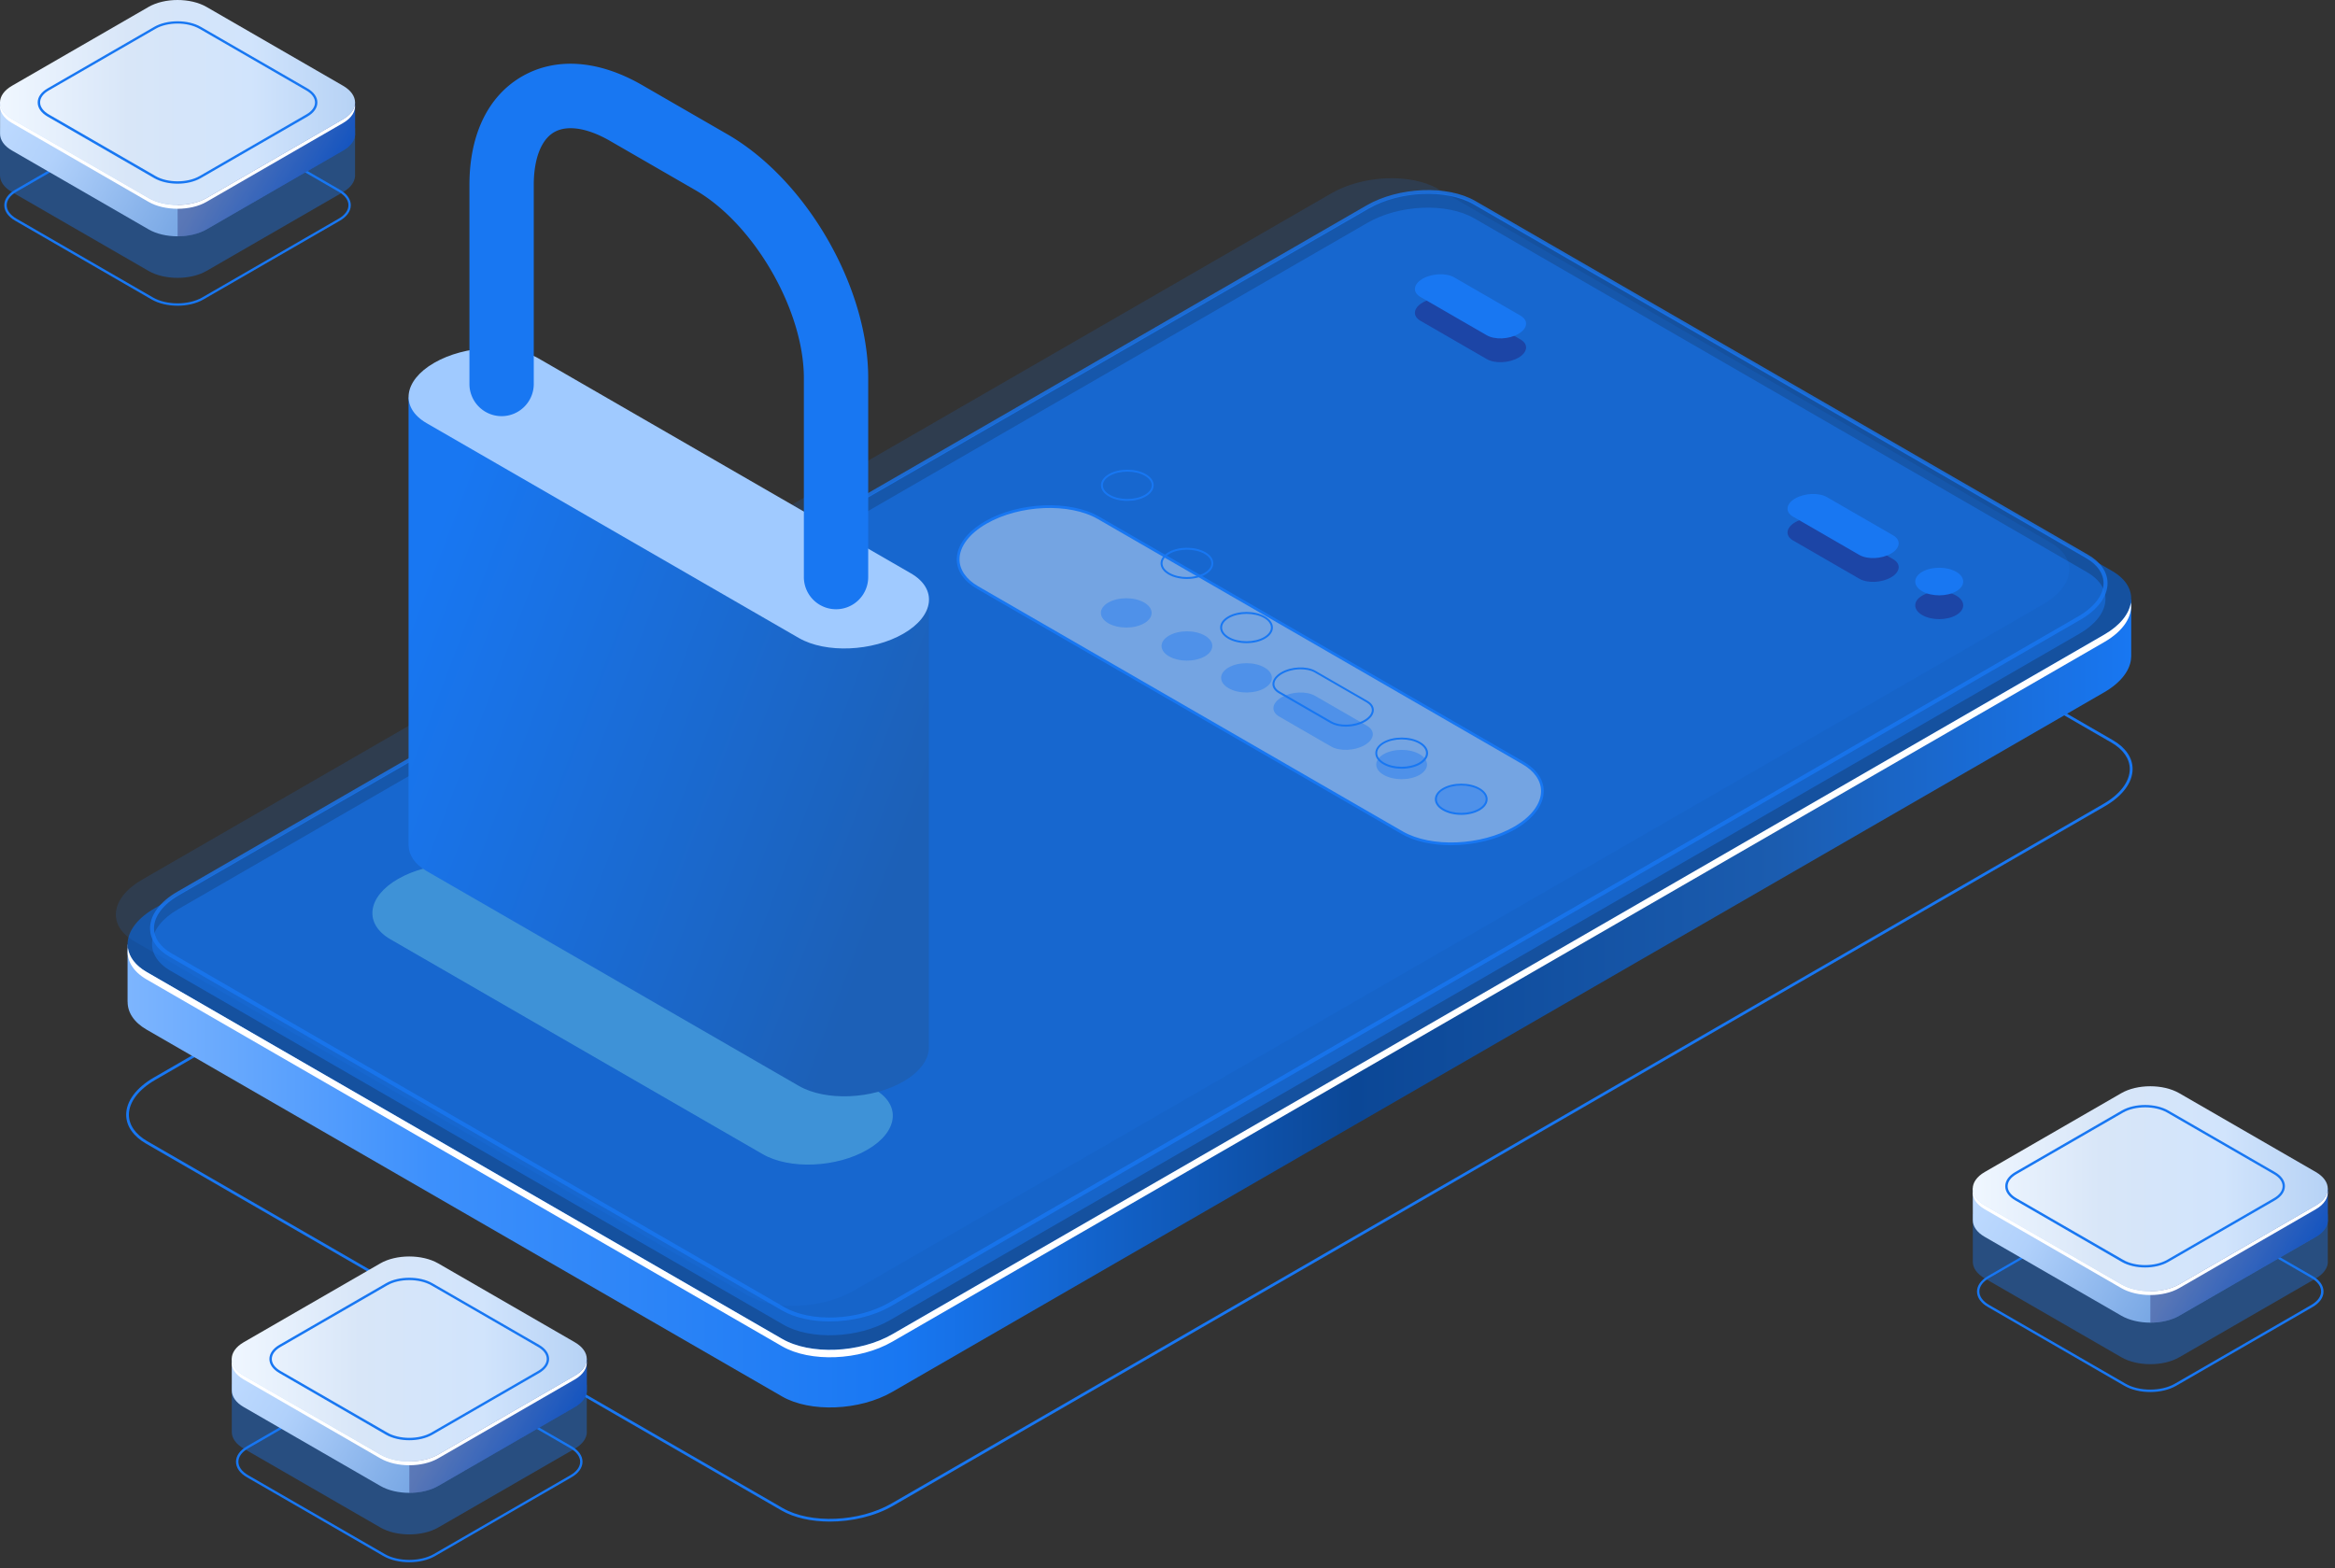<svg width="262" height="176" fill="none" xmlns="http://www.w3.org/2000/svg"><rect width="100%" height="100%" fill="#333333" stroke="none"/><path d="M93.118 170.75c-2.044 0-3.988-.411-5.444-1.255l-71.3-41.165c-1.433-.828-2.216-1.975-2.216-3.237 0-1.51 1.131-3.036 3.106-4.175l135.986-78.51c3.695-2.138 9.318-2.363 12.524-.512l71.3 41.165c1.433.829 2.215 1.975 2.215 3.237 0 1.51-1.13 3.036-3.105 4.175l-135.987 78.511c-2.021 1.169-4.616 1.766-7.079 1.766Zm-5.297-1.518c3.121 1.804 8.604 1.572 12.214-.512l135.986-78.51c1.874-1.085 2.951-2.51 2.951-3.912 0-1.146-.736-2.2-2.06-2.966l-71.301-41.164c-3.121-1.805-8.604-1.573-12.214.51L17.411 121.19c-1.874 1.084-2.95 2.509-2.95 3.903 0 1.146.735 2.2 2.06 2.966l71.3 41.173Z" fill="#1877F2"/><path d="m239.134 67.285-10.239 1.765-63.199-36.486c-3.167-1.828-8.705-1.603-12.368.511L32.421 102.881l-18.108 3.121v6.42h.008c-.008 1.17.689 2.293 2.13 3.122l71.3 41.164c3.168 1.828 8.705 1.603 12.369-.511l135.986-78.51c1.967-1.14 2.99-2.588 3.021-3.974h.007v-6.428Z" fill="url(#a)"/><path d="m87.75 150.241-71.3-41.165c-3.167-1.827-2.772-5.026.891-7.14l135.987-78.511c3.663-2.115 9.201-2.347 12.368-.511l71.301 41.164c3.167 1.828 2.772 5.027-.891 7.141L100.12 149.73c-3.664 2.114-9.202 2.347-12.37.511Z" fill="#15519F"/><path d="M236.106 71.219 100.119 149.73c-3.663 2.114-9.2 2.347-12.368.511l-71.3-41.165c-1.27-.735-1.96-1.688-2.1-2.703-.193 1.317.488 2.603 2.1 3.54l71.3 41.164c3.167 1.828 8.705 1.604 12.368-.511l135.987-78.51c2.192-1.263 3.206-2.92 2.989-4.438-.186 1.262-1.193 2.563-2.989 3.601Z" fill="#fff"/><path opacity=".51" d="m87.89 148.646-68.76-39.709c-3.067-1.774-2.68-4.864.86-6.908L153.45 24.997c3.54-2.045 8.899-2.27 11.966-.496l68.76 39.709c3.067 1.773 2.68 4.864-.859 6.908L99.856 148.15c-3.54 2.045-8.899 2.269-11.966.496Z" fill="#1877F2"/><path opacity=".8" d="M93.087 148.289c-1.99 0-3.888-.402-5.305-1.216l-68.76-39.708c-1.41-.813-2.184-1.944-2.184-3.191 0-1.487 1.107-2.982 3.044-4.097l133.461-77.032c3.602-2.076 9.07-2.3 12.191-.496l68.76 39.709c1.409.813 2.184 1.944 2.184 3.19 0 1.488-1.108 2.983-3.044 4.098L99.972 146.578c-1.967 1.13-4.492 1.711-6.885 1.711ZM88 146.686c3.005 1.735 8.271 1.51 11.749-.496l133.461-77.031c1.79-1.038 2.82-2.393 2.82-3.718 0-1.084-.697-2.083-1.96-2.811l-68.76-39.709c-3.005-1.735-8.271-1.51-11.749.496L20.098 100.449c-1.788 1.037-2.819 2.393-2.819 3.717 0 1.084.697 2.083 1.96 2.812l68.76 39.708Z" fill="#1877F2"/><g opacity=".3"><path opacity=".5" d="m83.83 145.341-68.76-39.708c-3.067-1.774-2.68-4.864.86-6.909L149.39 21.692c3.539-2.044 8.899-2.269 11.966-.495l68.76 39.708c3.067 1.774 2.68 4.864-.86 6.909L95.795 144.845c-3.539 2.045-8.898 2.27-11.965.496Z" fill="#1877F2"/><path d="m85.58 129.518-41.769-24.11c-3.005-1.735-2.625-4.771.845-6.77 3.47-2.005 8.72-2.222 11.725-.487l41.77 24.11c3.004 1.735 2.625 4.771-.845 6.769-3.47 2.006-8.721 2.223-11.726.488Z" fill="#9FFFF8"/></g><path d="M45.843 44.576v50.265c.015 1.092.674 2.13 2.021 2.905l41.769 24.11c3.005 1.735 8.256 1.518 11.726-.488 1.944-1.123 2.92-2.572 2.865-3.935v-50.28L45.843 44.576Z" fill="url(#b)"/><path d="m89.64 71.599-41.768-24.11c-3.005-1.735-2.626-4.771.844-6.77 3.47-2.006 8.72-2.223 11.726-.488l41.769 24.11c3.005 1.735 2.625 4.771-.845 6.77-3.47 2.005-8.72 2.222-11.725.487Z" fill="#A0CAFF"/><path d="M93.807 68.369a3.613 3.613 0 0 1-3.609-3.61V42.424c0-7.613-5.576-17.271-12.167-21.082l-9.58-5.53c-2.533-1.463-4.818-1.82-6.274-.976-1.456.837-2.285 2.998-2.285 5.918v22.336c0 1.99-1.619 3.61-3.609 3.61a3.613 3.613 0 0 1-3.61-3.61V20.753c0-5.654 2.092-9.976 5.895-12.175 3.803-2.192 8.597-1.851 13.492.975l9.58 5.53c8.845 5.112 15.777 17.117 15.777 27.332v22.337a3.61 3.61 0 0 1-3.61 3.617Z" fill="#1877F2"/><path opacity=".4" d="M157.316 93.432 109.7 65.937c-3.245-1.874-2.835-5.143.906-7.304 3.741-2.16 9.41-2.393 12.656-.526l47.616 27.495c3.245 1.874 2.834 5.142-.906 7.303-3.749 2.169-9.411 2.4-12.656.527Z" fill="#fff"/><path d="M162.808 94.849c-2.092 0-4.082-.418-5.569-1.278l-47.616-27.495c-1.464-.844-2.269-2.013-2.269-3.307 0-1.549 1.153-3.098 3.175-4.267 3.779-2.184 9.526-2.417 12.802-.527l47.617 27.495c1.463.844 2.269 2.021 2.269 3.307 0 1.549-1.154 3.098-3.176 4.267-2.06 1.193-4.716 1.805-7.233 1.805Zm-5.414-1.549c3.199 1.843 8.806 1.61 12.5-.527 1.921-1.107 3.021-2.563 3.021-3.996 0-1.177-.751-2.254-2.115-3.036l-47.616-27.495c-3.191-1.843-8.798-1.61-12.5.527-1.921 1.107-3.021 2.563-3.021 3.996 0 1.17.752 2.254 2.115 3.036L157.394 93.3Z" fill="#1877F2"/><path opacity=".4" d="M165.975 90.853c-1.115.642-2.912.642-4.027 0-1.115-.643-1.115-1.681 0-2.324 1.115-.643 2.912-.643 4.027 0 1.115.643 1.115 1.68 0 2.324Z" fill="#1877F2"/><path d="M163.962 91.441c-.752 0-1.495-.163-2.068-.496-.574-.333-.891-.774-.891-1.254s.317-.922.891-1.255c1.138-.658 2.997-.658 4.135 0 .574.333.891.774.891 1.255 0 .48-.317.921-.891 1.254-.573.326-1.316.496-2.067.496Zm0-3.292c-.713 0-1.418.155-1.96.465-.503.287-.782.666-.782 1.069 0 .403.279.782.782 1.069 1.077.627 2.842.627 3.919 0 .503-.295.782-.674.782-1.07 0-.402-.279-.773-.782-1.068-.542-.302-1.247-.465-1.959-.465Z" fill="#1877F2"/><path opacity=".4" d="M159.283 86.957c-1.115.643-2.912.643-4.027 0-1.115-.643-1.115-1.68 0-2.324 1.115-.643 2.912-.643 4.027 0 1.116.635 1.116 1.68 0 2.324Z" fill="#1877F2"/><path d="M157.277 86.267c-.751 0-1.494-.162-2.067-.495-.574-.333-.891-.775-.891-1.255 0-.48.317-.921.891-1.255 1.138-.658 2.997-.658 4.135 0 .573.334.891.775.891 1.255 0 .48-.318.922-.891 1.255-.573.325-1.324.495-2.068.495Zm-.007-3.291c-.713 0-1.418.155-1.96.465-.503.286-.782.666-.782 1.068 0 .403.279.783.782 1.07 1.085.627 2.843.619 3.919 0 .504-.295.782-.675.782-1.07 0-.402-.278-.774-.782-1.068-.534-.31-1.247-.465-1.959-.465ZM139.867 72.172c-.751 0-1.495-.163-2.068-.496-.573-.333-.891-.775-.891-1.255 0-.48.318-.921.891-1.254 1.138-.659 2.997-.659 4.136 0 .573.333.89.774.89 1.254s-.317.922-.89 1.255c-.566.333-1.317.496-2.068.496Zm0-3.284c-.713 0-1.418.155-1.96.465-.503.294-.782.673-.782 1.068s.279.782.782 1.07c1.077.626 2.843.626 3.919 0 .504-.295.782-.675.782-1.07s-.278-.782-.782-1.069c-.534-.31-1.247-.464-1.959-.464Z" fill="#1877F2"/><path opacity=".4" d="M141.88 77.23c-1.115.642-2.912.642-4.027 0-1.115-.644-1.115-1.682 0-2.324 1.115-.643 2.912-.643 4.027 0 1.116.642 1.116 1.68 0 2.323Z" fill="#1877F2"/><path d="M133.183 64.969c-.752 0-1.495-.163-2.068-.496-.573-.333-.891-.774-.891-1.255 0-.48.318-.921.891-1.254 1.138-.659 2.997-.659 4.136 0 .573.333.89.774.89 1.254s-.317.922-.89 1.255c-.574.333-1.325.496-2.068.496Zm0-3.284c-.713 0-1.418.155-1.96.465-.503.286-.782.666-.782 1.068 0 .403.279.783.782 1.07 1.077.627 2.835.627 3.919 0 .504-.295.782-.675.782-1.07 0-.402-.278-.782-.782-1.068-.542-.31-1.255-.465-1.959-.465Z" fill="#1877F2"/><path opacity=".4" d="M135.196 73.651c-1.115.643-2.912.643-4.027 0-1.115-.643-1.115-1.68 0-2.323s2.912-.643 4.027 0c1.108.642 1.108 1.68 0 2.323Z" fill="#1877F2"/><path d="M126.491 56.21c-.751 0-1.494-.163-2.068-.496-.573-.334-.89-.775-.89-1.255 0-.48.317-.922.89-1.255 1.139-.658 2.998-.658 4.136 0 .573.333.891.775.891 1.255 0 .48-.318.921-.891 1.255-.573.333-1.316.495-2.068.495Zm0-3.285c-.712 0-1.417.155-1.959.465-.504.294-.782.666-.782 1.069 0 .403.278.782.782 1.069 1.084.627 2.842.62 3.919 0 .503-.295.782-.674.782-1.07 0-.402-.279-.781-.782-1.068-.542-.31-1.247-.465-1.96-.465Z" fill="#1877F2"/><path opacity=".4" d="M128.389 69.941c-1.116.643-2.912.643-4.028 0-1.115-.643-1.115-1.68 0-2.323 1.116-.643 2.912-.643 4.028 0 1.107.642 1.107 1.688 0 2.323ZM147.565 78.089l5.824 3.361c.961.558.845 1.526-.271 2.169-1.115.642-2.796.712-3.756.154l-5.824-3.36c-.961-.558-.844-1.527.271-2.17 1.115-.642 2.796-.712 3.756-.154Z" fill="#1877F2"/><path d="M150.996 81.543c-.635 0-1.231-.132-1.688-.387l-5.824-3.362c-.457-.263-.705-.627-.705-1.03 0-.48.356-.96.976-1.324 1.138-.658 2.873-.728 3.864-.155l5.825 3.361c.457.264.704.628.704 1.038 0 .48-.356.96-.975 1.317-.62.356-1.418.542-2.177.542Zm-5.057-6.436c-.721 0-1.48.178-2.076.519-.55.317-.867.728-.867 1.13 0 .326.209.628.596.845l5.824 3.361c.93.534 2.572.473 3.648-.155.55-.317.868-.728.868-1.13 0-.326-.21-.628-.597-.853l-5.824-3.36c-.418-.24-.984-.357-1.572-.357Z" fill="#1877F2"/><path opacity=".4" d="M219.493 69.027c-1.053.604-2.749.604-3.803 0-1.053-.604-1.053-1.588 0-2.192 1.054-.604 2.75-.604 3.803 0 1.054.604 1.054 1.58 0 2.192ZM204.987 58.455l7.443 4.299c.906.526.798 1.44-.256 2.044-1.053.604-2.641.674-3.547.147l-7.443-4.298c-.906-.527-.798-1.44.256-2.045 1.053-.604 2.641-.673 3.547-.147ZM163.179 33.803l7.443 4.299c.906.526.798 1.44-.255 2.044-1.054.604-2.641.674-3.548.147l-7.442-4.298c-.907-.527-.798-1.44.255-2.045 1.046-.612 2.633-.674 3.547-.147Z" fill="#24126A"/><path d="M219.493 66.355c-1.053.604-2.749.604-3.803 0-1.053-.604-1.053-1.588 0-2.192 1.054-.604 2.75-.604 3.803 0 1.054.604 1.054 1.588 0 2.192ZM204.987 55.783l7.443 4.299c.906.526.798 1.44-.256 2.044-1.053.605-2.641.674-3.547.148l-7.443-4.299c-.906-.527-.798-1.44.256-2.045 1.053-.604 2.641-.666 3.547-.147ZM163.179 31.131l7.443 4.298c.906.527.798 1.441-.255 2.045-1.054.604-2.641.674-3.548.147l-7.442-4.298c-.907-.527-.798-1.44.255-2.045 1.046-.604 2.633-.674 3.547-.147ZM241.272 156.212c-1.046 0-2.091-.232-2.889-.689l-15.319-8.845c-.798-.457-1.232-1.076-1.232-1.742 0-.666.442-1.286 1.232-1.743l15.319-8.845c1.596-.921 4.182-.921 5.778 0l15.319 8.845c.798.457 1.232 1.077 1.232 1.743 0 .666-.442 1.285-1.232 1.742l-15.319 8.845c-.798.457-1.843.689-2.889.689Zm0-22.298c-.999 0-1.99.217-2.757.659l-15.32 8.845c-.705.41-1.1.944-1.1 1.51 0 .565.388 1.1 1.1 1.51l15.32 8.845c1.518.875 3.988.875 5.506 0l15.32-8.845c.705-.41 1.1-.945 1.1-1.51 0-.566-.387-1.1-1.1-1.51l-15.312-8.845c-.759-.442-1.758-.659-2.757-.659Z" fill="#1877F2"/><path opacity=".4" d="M261.192 141.536v-5.244l-.96-.534c-.271 1.642-2.2 2.718-3.811 2.943l-10.974 6.42-4.794 1.728-15.289-7.893.356-.201c-1.309-.612-2.013-2.006-2.718-3.284l-1.03.612-.612.17v5.337c0 .681.449 1.363 1.347 1.874l15.32 8.845c1.797 1.038 4.709 1.038 6.506 0l15.319-8.845c.883-.511 1.333-1.177 1.348-1.843-.008-.031-.008-.055-.008-.085Z" fill="#1877F2"/><path d="M261.192 136.873v-3.47l-.96-.534c-.271 1.642-2.2 2.718-3.811 2.943l-10.974 6.421-4.794 1.727-15.289-7.892.356-.202c-1.309-.612-2.013-2.006-2.718-3.284l-1.03.612-.612.171v3.562c0 .682.449 1.363 1.347 1.875l15.32 8.844c1.797 1.038 4.709 1.038 6.506 0l15.319-8.844c.883-.512 1.333-1.178 1.348-1.844-.008-.031-.008-.054-.008-.085Z" fill="url(#c)"/><path opacity=".3" d="m256.421 135.804-10.974 6.421-4.167 1.502v4.694c1.177 0 2.354-.256 3.253-.775l15.319-8.844c.883-.512 1.332-1.178 1.348-1.844v-3.562l-.875-.488h-.093c-.31 1.618-2.215 2.679-3.811 2.896Z" fill="#0F054C"/><path d="m238.019 144.122-15.319-8.844c-1.797-1.038-1.797-2.719 0-3.757l15.319-8.844c1.797-1.038 4.709-1.038 6.506 0l15.32 8.844c1.796 1.038 1.796 2.719 0 3.757l-15.32 8.844c-1.789 1.038-4.709 1.038-6.506 0Z" fill="url(#d)"/><path d="m259.844 135.278-15.319 8.844c-1.797 1.038-4.709 1.038-6.506 0l-15.319-8.844c-.806-.465-1.247-1.054-1.333-1.666-.108.752.341 1.518 1.333 2.092l15.319 8.844c1.797 1.038 4.709 1.038 6.506 0l15.319-8.844c.992-.574 1.433-1.348 1.333-2.092-.086.612-.527 1.201-1.333 1.666Z" fill="#fff"/><path d="M45.92 175.314c-1.045 0-2.09-.232-2.889-.689l-15.32-8.845c-.797-.457-1.23-1.077-1.23-1.743 0-.666.44-1.285 1.23-1.742l15.32-8.845c1.596-.922 4.183-.922 5.778 0l15.32 8.845c.797.457 1.231 1.076 1.231 1.742 0 .666-.441 1.286-1.231 1.743l-15.32 8.845c-.797.457-1.843.689-2.889.689Zm-2.75-.922c1.519.876 3.99.876 5.508 0l15.32-8.844c.712-.411 1.099-.945 1.099-1.511 0-.565-.387-1.099-1.1-1.51l-15.32-8.845c-1.517-.875-3.988-.875-5.506 0l-15.32 8.845c-.712.411-1.1.945-1.1 1.51 0 .566.388 1.1 1.1 1.511l15.32 8.844Z" fill="#1877F2"/><path opacity=".4" d="M65.84 160.637v-5.243l-.96-.534c-.27 1.642-2.2 2.718-3.81 2.943l-10.975 6.42-4.794 1.727-15.289-7.892.357-.201c-1.31-.612-2.014-2.006-2.719-3.284l-1.03.612-.612.17v5.337c0 .681.45 1.363 1.348 1.874l15.32 8.845c1.796 1.038 4.709 1.038 6.505 0l15.32-8.845c.883-.511 1.332-1.177 1.347-1.843-.007-.024-.007-.055-.007-.086Z" fill="#1877F2"/><path d="M65.84 155.975v-3.47l-.96-.534c-.27 1.642-2.2 2.718-3.81 2.943l-10.975 6.42-4.794 1.728-15.289-7.893.357-.201c-1.31-.612-2.014-2.006-2.719-3.284l-1.03.612-.612.17v3.563c0 .682.45 1.363 1.348 1.874l15.32 8.845c1.796 1.038 4.709 1.038 6.505 0l15.32-8.845c.883-.511 1.332-1.177 1.347-1.843-.007-.023-.007-.054-.007-.085Z" fill="url(#e)"/><path opacity=".3" d="m61.07 154.914-10.975 6.42-4.167 1.503v4.693c1.178 0 2.355-.255 3.253-.774l15.32-8.845c.883-.511 1.332-1.177 1.347-1.843v-3.563l-.875-.488h-.093c-.31 1.611-2.215 2.672-3.81 2.897Z" fill="#0F054C"/><path d="m42.668 163.224-15.32-8.845c-1.797-1.037-1.797-2.718 0-3.756l15.32-8.845c1.797-1.037 4.709-1.037 6.505 0l15.32 8.845c1.797 1.038 1.797 2.719 0 3.756l-15.32 8.845c-1.789 1.038-4.709 1.038-6.505 0Z" fill="url(#f)"/><path d="M45.92 161.621c-.945 0-1.89-.209-2.61-.62l-11.966-6.916c-.72-.418-1.115-.976-1.115-1.58 0-.604.395-1.169 1.115-1.587l11.966-6.909c1.44-.829 3.78-.829 5.22 0l11.966 6.909c.72.418 1.116.975 1.116 1.58 0 .604-.395 1.169-1.116 1.587l-11.966 6.909c-.72.418-1.665.627-2.61.627Zm0-17.968c-.898 0-1.789.193-2.47.588l-11.966 6.909c-.635.364-.984.844-.984 1.355 0 .504.349.984.984 1.348l11.966 6.908c1.363.79 3.586.79 4.949 0l11.966-6.908c.635-.364.983-.844.983-1.355 0-.504-.348-.984-.983-1.348l-11.966-6.909c-.682-.395-1.58-.588-2.479-.588Z" fill="#1877F2"/><path d="m64.493 154.379-15.32 8.845c-1.797 1.038-4.709 1.038-6.506 0l-15.319-8.845c-.805-.464-1.247-1.053-1.332-1.665-.109.751.34 1.518 1.332 2.091l15.32 8.845c1.796 1.038 4.709 1.038 6.505 0l15.32-8.845c.991-.573 1.433-1.347 1.332-2.091-.085.612-.527 1.208-1.332 1.665Z" fill="#fff"/><path d="M19.92 34.306c-1.045 0-2.09-.232-2.889-.689l-15.32-8.845c-.797-.457-1.23-1.076-1.23-1.742 0-.666.44-1.286 1.23-1.743l15.32-8.845c1.588-.921 4.183-.921 5.778 0l15.32 8.845c.798.457 1.231 1.077 1.231 1.743 0 .666-.441 1.285-1.231 1.742l-15.32 8.845c-.797.457-1.843.69-2.889.69Zm0-22.29c-.999 0-1.99.217-2.75.659L1.852 21.52c-.712.41-1.1.944-1.1 1.51 0 .565.388 1.1 1.1 1.51l15.32 8.845c1.518.875 3.989.875 5.507 0l15.32-8.845c.712-.41 1.099-.945 1.099-1.51 0-.566-.387-1.1-1.1-1.51l-15.32-8.845c-.766-.442-1.758-.659-2.757-.659Z" fill="#1877F2"/><path opacity=".4" d="M39.84 19.63v-5.244l-.96-.534c-.27 1.642-2.2 2.718-3.81 2.943l-10.975 6.42-4.794 1.728L4.012 17.05l.349-.2c-1.309-.613-2.014-2.007-2.719-3.285l-1.03.612-.612.17v5.337c0 .681.45 1.363 1.348 1.874l15.32 8.845c1.797 1.038 4.709 1.038 6.506 0l15.32-8.845c.882-.511 1.331-1.177 1.347-1.843v-.085Z" fill="#1877F2"/><path d="M39.84 14.967v-3.47l-.96-.534c-.27 1.642-2.2 2.719-3.81 2.943l-10.975 6.42-4.794 1.728-15.289-7.892.357-.202c-1.31-.612-2.014-2.006-2.719-3.284l-1.03.612-.612.17v3.563c0 .682.45 1.364 1.348 1.875l15.32 8.845c1.796 1.037 4.708 1.037 6.505 0l15.32-8.845c.883-.511 1.332-1.178 1.348-1.844-.008-.023-.008-.054-.008-.085Z" fill="url(#g)"/><path opacity=".3" d="m35.07 13.906-10.975 6.42-4.167 1.503v4.694c1.177 0 2.355-.256 3.253-.775l15.32-8.845c.883-.51 1.332-1.177 1.347-1.843v-3.563l-.875-.488h-.093c-.31 1.611-2.215 2.672-3.81 2.897Z" fill="#0F054C"/><path d="M16.668 22.224 1.348 13.38c-1.797-1.037-1.797-2.718 0-3.756L16.668.778c1.797-1.037 4.709-1.037 6.506 0l15.319 8.845c1.797 1.038 1.797 2.719 0 3.757l-15.32 8.844c-1.789 1.03-4.708 1.03-6.505 0Z" fill="url(#h)"/><path d="M19.92 20.613c-.945 0-1.89-.209-2.61-.62L5.344 13.086c-.72-.418-1.115-.976-1.115-1.588 0-.604.395-1.169 1.115-1.58L17.31 3.01c1.44-.829 3.78-.829 5.22 0l11.966 6.909c.72.418 1.116.975 1.116 1.58 0 .604-.395 1.169-1.116 1.58L22.53 19.986c-.72.418-1.665.627-2.61.627Zm0-17.968c-.898 0-1.789.194-2.47.589L5.484 10.142c-.635.364-.984.844-.984 1.348 0 .503.349.983.984 1.355l11.966 6.909c1.363.79 3.586.79 4.949 0l11.966-6.909c.635-.364.983-.844.983-1.348 0-.503-.348-.983-.983-1.347L22.399 3.24c-.69-.395-1.58-.596-2.479-.596Z" fill="#1877F2"/><path d="m38.493 13.38-15.32 8.844c-1.796 1.038-4.709 1.038-6.505 0L1.348 13.38C.542 12.915.101 12.326.016 11.714c-.109.752.34 1.518 1.332 2.091l15.32 8.845c1.796 1.038 4.709 1.038 6.505 0l15.32-8.845c.991-.573 1.433-1.347 1.332-2.09-.085.603-.527 1.2-1.332 1.664Z" fill="#fff"/><path d="M240.691 142.234c-.945 0-1.889-.209-2.61-.62l-11.966-6.916c-.72-.418-1.115-.976-1.115-1.58 0-.604.395-1.17 1.115-1.588l11.966-6.908c1.441-.829 3.78-.829 5.22 0l11.966 6.908c.721.418 1.116.976 1.116 1.58 0 .604-.395 1.17-1.116 1.588l-11.966 6.908c-.72.419-1.665.628-2.61.628Zm0-17.969c-.898 0-1.789.194-2.47.589l-11.966 6.908c-.635.364-.984.845-.984 1.356 0 .503.349.983.984 1.347l11.966 6.909c1.363.79 3.586.79 4.949 0l11.966-6.909c.635-.364.983-.844.983-1.355 0-.503-.348-.984-.983-1.348l-11.966-6.908c-.682-.395-1.58-.589-2.479-.589Z" fill="#1877F2"/><defs><linearGradient id="a" x1="14.305" y1="94.634" x2="239.133" y2="94.634" gradientUnits="userSpaceOnUse"><stop stop-color="#7DB5FE"/><stop offset=".151" stop-color="#3D90FC"/><stop offset=".387" stop-color="#1877F2"/><stop offset=".612" stop-color="#0B4796"/><stop offset=".822" stop-color="#1B5CAF"/><stop offset="1" stop-color="#1877F2"/></linearGradient><linearGradient id="b" x1="46" y1="67.5" x2="104" y2="89.5" gradientUnits="userSpaceOnUse"><stop stop-color="#1877F2"/><stop offset="1" stop-color="#1C60B7"/></linearGradient><linearGradient id="c" x1="225.318" y1="126.506" x2="256.925" y2="144.755" gradientUnits="userSpaceOnUse"><stop stop-color="#BFDBFF"/><stop offset=".227" stop-color="#B1D1FB"/><stop offset=".68" stop-color="#78A7E4"/><stop offset="1" stop-color="#1877F2"/></linearGradient><linearGradient id="d" x1="221.354" y1="133.399" x2="261.191" y2="133.399" gradientUnits="userSpaceOnUse"><stop stop-color="#F0F7FF"/><stop offset=".36" stop-color="#D8E6F8"/><stop offset=".706" stop-color="#D1E4FC"/><stop offset="1" stop-color="#B6D2F5"/></linearGradient><linearGradient id="e" x1="29.966" y1="145.608" x2="61.573" y2="163.857" gradientUnits="userSpaceOnUse"><stop stop-color="#BFDBFF"/><stop offset=".227" stop-color="#B1D1FB"/><stop offset=".68" stop-color="#78A7E4"/><stop offset="1" stop-color="#1877F2"/></linearGradient><linearGradient id="f" x1="26.003" y1="152.501" x2="65.84" y2="152.501" gradientUnits="userSpaceOnUse"><stop stop-color="#F0F7FF"/><stop offset=".36" stop-color="#D8E6F8"/><stop offset=".706" stop-color="#D1E4FC"/><stop offset="1" stop-color="#B6D2F5"/></linearGradient><linearGradient id="g" x1="3.966" y1="4.601" x2="35.573" y2="22.849" gradientUnits="userSpaceOnUse"><stop stop-color="#BFDBFF"/><stop offset=".227" stop-color="#B1D1FB"/><stop offset=".68" stop-color="#78A7E4"/><stop offset="1" stop-color="#1877F2"/></linearGradient><linearGradient id="h" x1=".003" y1="11.498" x2="39.84" y2="11.498" gradientUnits="userSpaceOnUse"><stop stop-color="#F0F7FF"/><stop offset=".36" stop-color="#D8E6F8"/><stop offset=".706" stop-color="#D1E4FC"/><stop offset="1" stop-color="#B6D2F5"/></linearGradient></defs></svg>